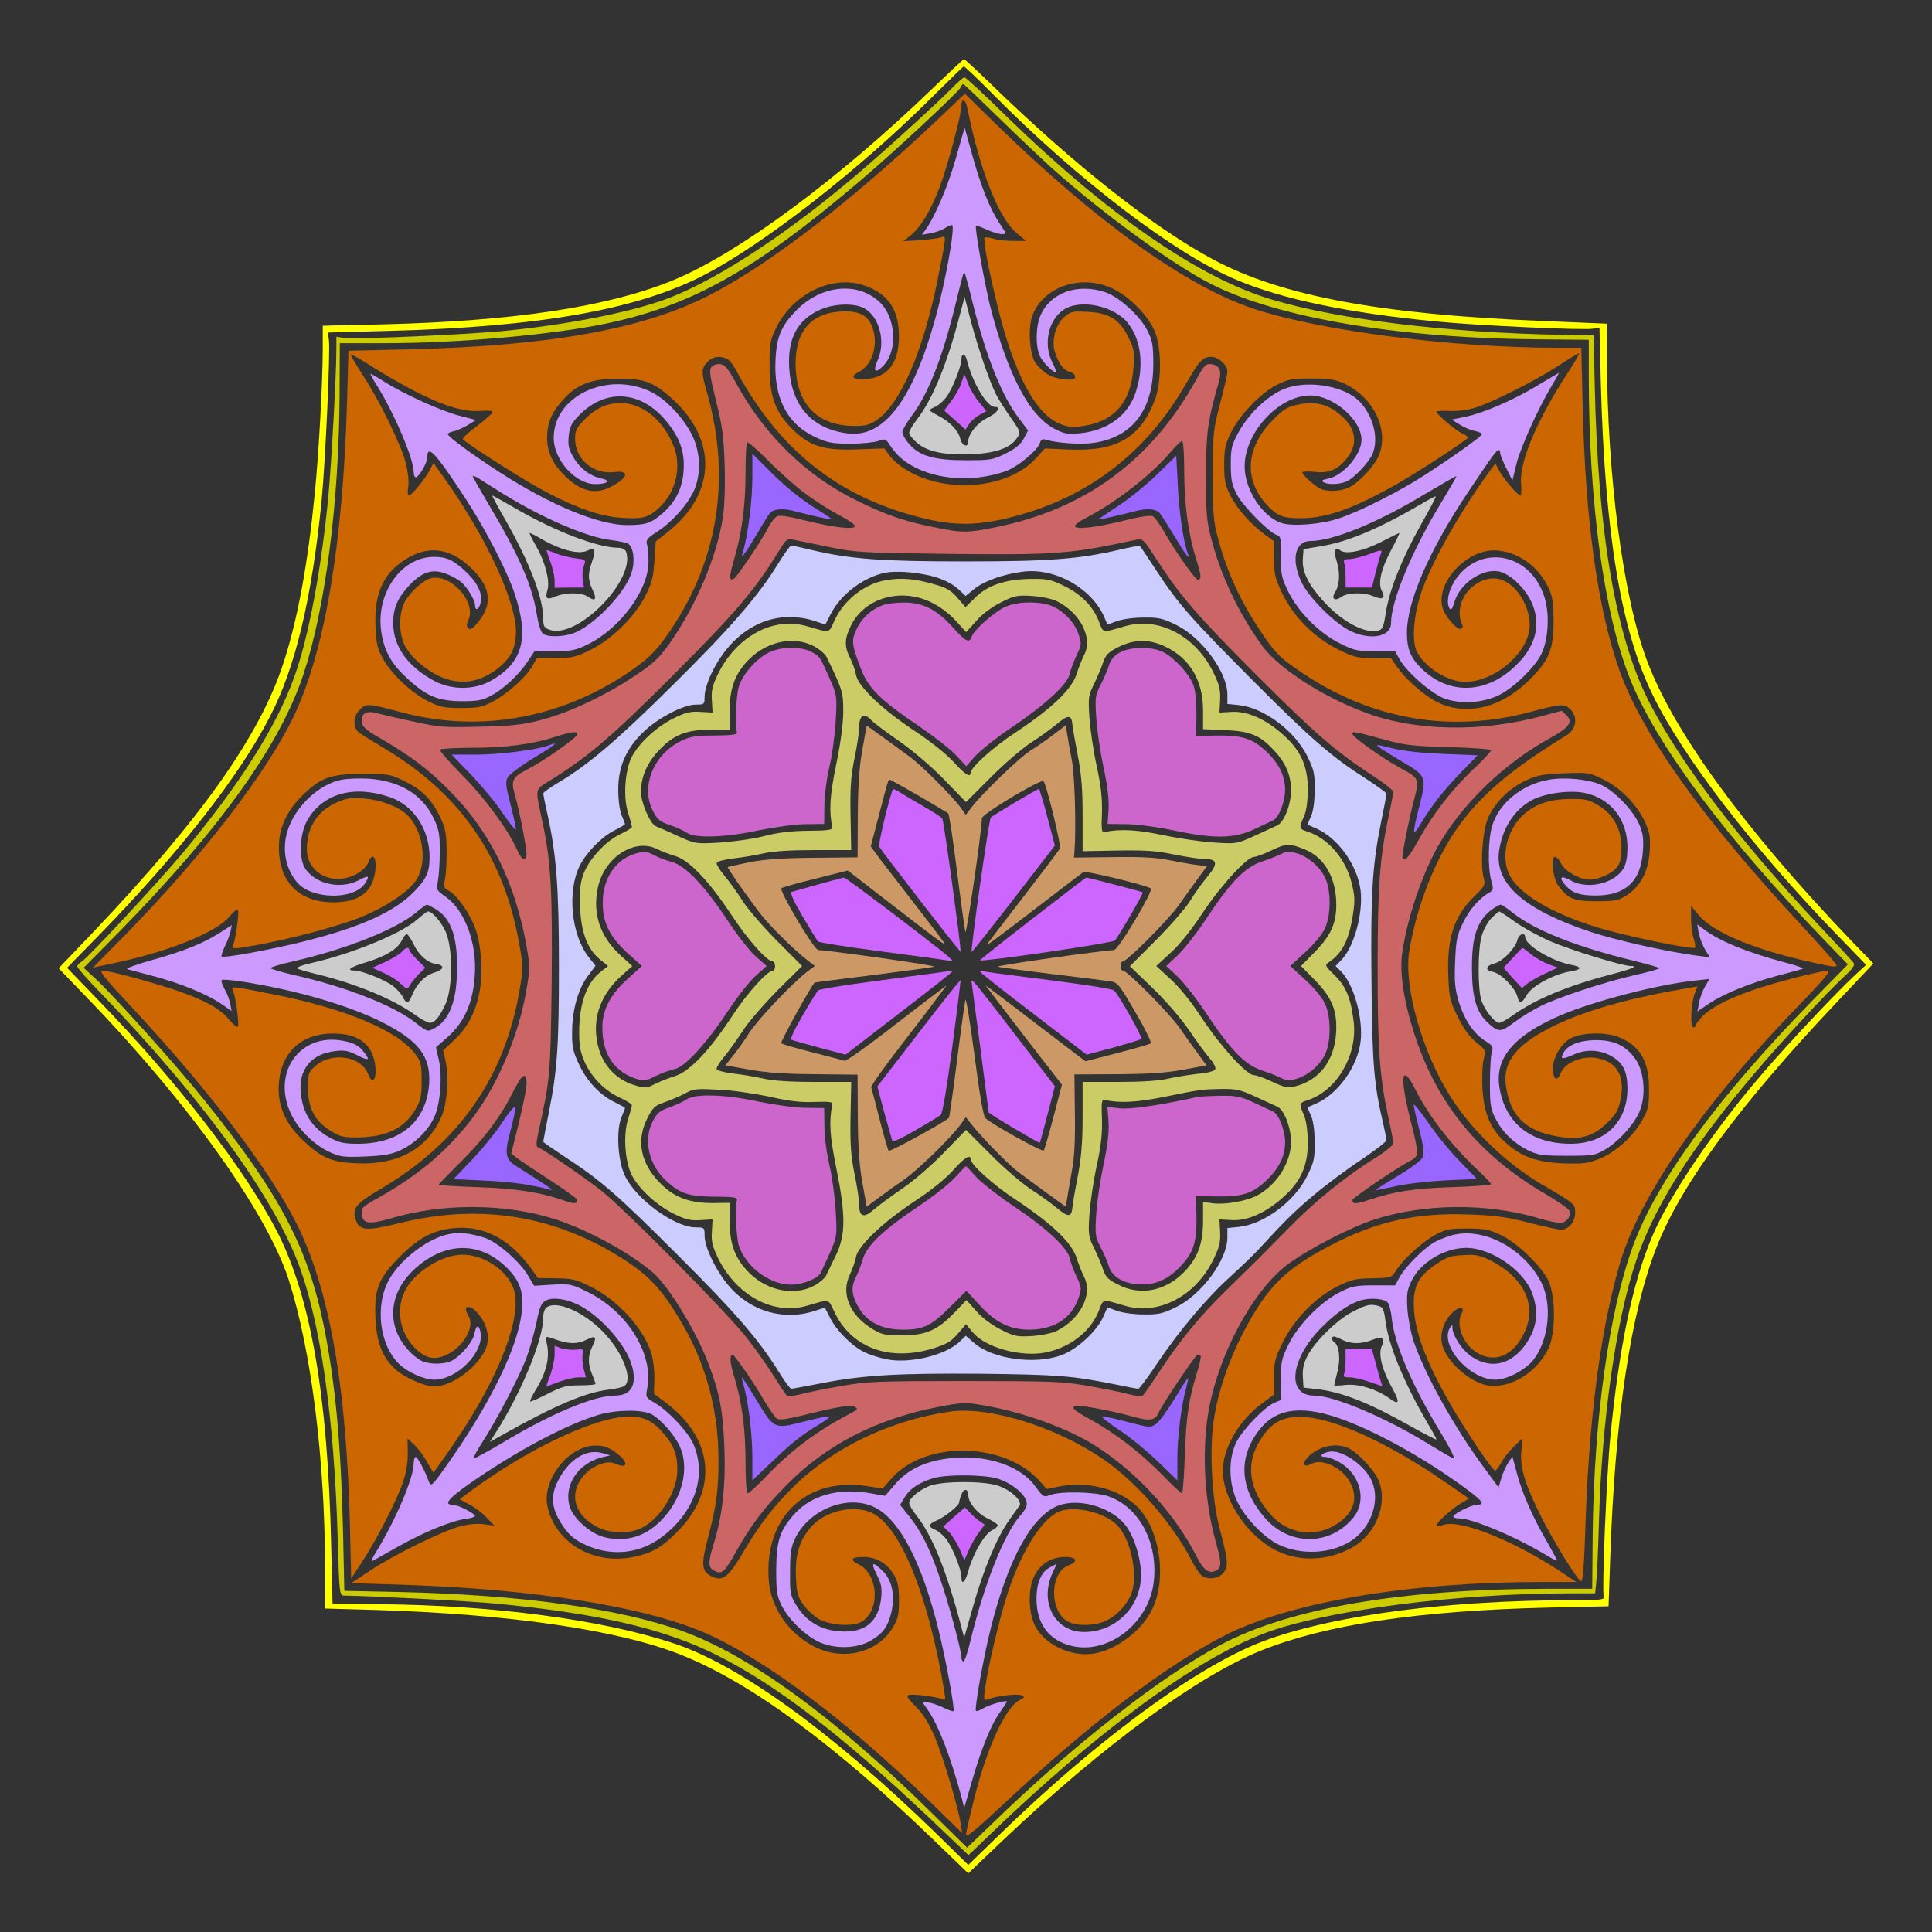 <?xml version="1.0" encoding="UTF-8" standalone="no"?>
<svg
   xmlns:dc="http://purl.org/dc/elements/1.1/"
   xmlns:cc="http://creativecommons.org/ns#"
   xmlns:rdf="http://www.w3.org/1999/02/22-rdf-syntax-ns#"
   xmlns:svg="http://www.w3.org/2000/svg"
   xmlns="http://www.w3.org/2000/svg"
   xmlns:sodipodi="http://sodipodi.sourceforge.net/DTD/sodipodi-0.dtd"
   xmlns:inkscape="http://www.inkscape.org/namespaces/inkscape"
   version="1.0"
   width="850pt"
   height="850pt"
   viewBox="0 0 850 850"
   preserveAspectRatio="xMidYMid meet"
   id="svg2"
   inkscape:version="0.91 r13725"
   sodipodi:docname="Mandala518_061.svg">
  <rect x="0" y="0" width="850" height="850" fill="#333333" stroke="none"/>
  <defs
     id="defs122" />
  <sodipodi:namedview
     pagecolor="#ffffff"
     bordercolor="#666666"
     borderopacity="1"
     objecttolerance="10"
     gridtolerance="10"
     guidetolerance="10"
     inkscape:pageopacity="0"
     inkscape:pageshadow="2"
     inkscape:window-width="1920"
     inkscape:window-height="981"
     id="namedview120"
     showgrid="false"
     inkscape:zoom="0.88847059"
     inkscape:cx="593.80306"
     inkscape:cy="569.10428"
     inkscape:window-x="0"
     inkscape:window-y="1"
     inkscape:window-maximized="1"
     inkscape:current-layer="svg2" />
  <g
     transform="translate(0,850) scale(0.1,-0.1)"
     fill="#000000"
     stroke="none"
     id="g6">
    <path
       d="M0 4250 l0 -4250 4250 0 4250 0 0 4250 0 4250 -4250 0 -4250 0 0 -4250z m4260 4021 c13 -26 327 -322 470 -445 319 -273 614 -462 842 -540 287 -98 817 -167 1309 -170 l216 -1 6 -290 c10 -498 57 -863 147 -1157 90 -291 351 -674 778 -1141 71 -78 159 -170 195 -205 l66 -62 -51 -48 c-28 -26 -114 -114 -191 -197 -425 -455 -667 -804 -766 -1102 -93 -280 -161 -811 -164 -1279 l-2 -231 -310 -6 c-550 -11 -954 -71 -1247 -184 -98 -39 -283 -144 -420 -240 -227 -159 -600 -476 -790 -670 l-87 -89 -88 89 c-197 199 -473 440 -674 590 -315 234 -510 324 -844 392 -319 64 -662 97 -1022 99 l-233 1 0 220 c0 546 -73 1059 -189 1342 -121 292 -457 744 -851 1145 l-145 147 145 149 c462 474 762 891 859 1196 98 305 162 805 165 1273 l1 243 205 0 c203 0 540 20 695 40 454 60 672 129 945 300 260 163 615 453 875 715 72 72 133 132 137 133 4 1 12 -7 18 -17z"
       id="path8"
       style="fill:none" />
    <path
       d="M4105 8113 c-416 -402 -858 -729 -1146 -847 -284 -116 -698 -179 -1276 -193 l-263 -6 0 -101 c0 -144 -17 -455 -35 -636 -31 -314 -75 -551 -136 -741 -103 -322 -362 -688 -836 -1187 l-155 -162 132 -137 c441 -457 785 -939 880 -1233 99 -309 160 -790 160 -1271 l0 -176 219 -6 c591 -18 1072 -88 1346 -197 303 -120 676 -393 1122 -824 l143 -138 152 145 c437 415 856 723 1138 836 286 114 689 174 1251 188 l276 6 7 206 c21 625 90 1087 207 1381 110 275 363 618 782 1062 l169 179 -94 97 c-471 492 -785 922 -902 1236 -105 278 -176 822 -176 1335 l0 147 -288 12 c-711 29 -1143 110 -1442 269 -262 139 -616 419 -979 772 -63 61 -117 111 -120 111 -3 -1 -64 -58 -136 -127z m260 -24 c377 -381 806 -708 1077 -821 202 -85 491 -145 873 -182 180 -18 658 -40 695 -32 l27 5 6 -247 c18 -657 88 -1082 227 -1367 133 -274 444 -679 819 -1065 l121 -125 -54 -50 c-82 -77 -280 -287 -395 -420 -222 -257 -417 -546 -493 -727 -86 -204 -145 -489 -183 -878 -17 -173 -38 -682 -29 -705 5 -13 -14 -15 -137 -15 -543 -1 -1027 -63 -1335 -171 -295 -103 -746 -431 -1191 -865 l-133 -129 -147 144 c-460 447 -866 740 -1158 834 -313 102 -783 164 -1276 169 l-216 3 -6 260 c-15 658 -90 1087 -238 1377 -140 271 -440 661 -782 1013 l-142 147 138 141 c353 362 622 704 756 967 111 214 183 518 226 947 17 178 39 662 32 708 l-5 32 261 7 c666 17 1097 93 1391 244 264 136 687 465 1011 789 72 71 132 130 135 131 3 1 59 -52 125 -119z"
       id="path10"
       style="fill:#ffff00" />
    <path
       d="M4185 8109 c-68 -69 -308 -287 -433 -392 -318 -268 -629 -467 -844 -541 -163 -55 -414 -104 -680 -131 -167 -17 -668 -39 -716 -32 l-32 6 0 -52 c0 -114 -21 -492 -35 -647 -31 -322 -87 -625 -151 -800 -77 -216 -241 -474 -488 -770 -109 -131 -422 -467 -447 -481 -11 -5 -19 -15 -19 -21 0 -6 48 -61 108 -122 426 -442 735 -862 857 -1166 102 -255 166 -689 181 -1237 7 -238 8 -243 28 -243 129 -2 536 -23 665 -35 452 -43 741 -110 973 -226 266 -133 558 -358 946 -726 l163 -155 97 93 c465 449 902 769 1207 884 267 100 841 175 1345 175 l108 0 6 63 c3 34 8 151 11 260 12 434 75 878 162 1136 80 242 244 501 520 826 121 143 315 353 396 428 38 35 49 51 42 61 -6 8 -77 85 -159 172 -339 362 -590 690 -732 959 -154 291 -234 750 -248 1415 l-5 215 -143 2 c-501 9 -978 67 -1272 155 -321 95 -723 373 -1170 808 -95 94 -178 170 -183 170 -5 0 -31 -23 -58 -51z m209 -127 c83 -81 192 -184 242 -229 228 -202 528 -420 697 -505 295 -148 827 -237 1441 -241 l216 -2 0 -160 c0 -557 66 -1042 182 -1333 115 -288 421 -699 862 -1156 l96 -99 -163 -166 c-409 -419 -674 -782 -780 -1066 -108 -292 -175 -771 -180 -1285 l-2 -230 -200 0 c-638 -1 -1130 -85 -1434 -246 -263 -139 -653 -444 -1012 -793 l-104 -100 -165 162 c-418 412 -794 685 -1088 791 -279 100 -711 160 -1252 172 l-235 5 -6 272 c-10 390 -34 645 -85 897 -71 346 -195 579 -525 990 -122 152 -402 464 -483 538 l-48 44 154 156 c447 456 709 822 813 1135 96 290 156 751 159 1224 l1 233 190 0 c332 0 736 36 980 86 378 79 658 236 1120 629 151 128 435 393 442 411 3 8 8 14 11 14 3 0 73 -67 156 -148z"
       id="path12"
       style="fill:#cccc00" />
    <path
       d="M4140 7988 c-388 -368 -753 -651 -1018 -786 -290 -150 -704 -224 -1323 -239 l-266 -6 -6 -221 c-18 -630 -98 -1101 -235 -1388 -120 -250 -401 -614 -739 -959 l-144 -146 113 24 c233 51 432 133 488 201 16 20 33 33 36 29 8 -7 -9 -129 -21 -158 -6 -15 3 -15 99 2 155 28 361 83 459 122 118 48 221 117 252 171 47 80 24 218 -46 283 -39 36 -115 64 -188 70 -59 5 -76 2 -123 -19 -83 -38 -128 -110 -128 -203 0 -112 123 -169 228 -105 18 11 37 31 42 45 20 53 41 19 29 -49 -15 -85 -75 -126 -184 -126 -149 1 -237 89 -238 240 -1 85 34 162 102 229 83 81 125 96 266 96 116 0 123 -1 187 -33 76 -37 120 -83 157 -162 21 -46 25 -70 26 -145 0 -49 -3 -106 -8 -126 -6 -32 -5 -37 19 -49 36 -20 92 -100 116 -167 26 -75 34 -195 18 -275 -17 -90 -53 -159 -110 -212 l-50 -47 11 -51 c14 -65 6 -181 -16 -234 -61 -147 -193 -221 -379 -212 -108 5 -152 24 -233 101 -71 67 -106 140 -107 221 -1 155 90 249 240 249 106 0 168 -43 183 -129 12 -67 -9 -103 -29 -50 -30 80 -161 100 -233 36 -30 -27 -32 -32 -32 -97 0 -89 30 -145 99 -188 45 -27 57 -30 125 -29 124 3 200 40 248 122 24 41 28 58 28 128 0 73 -3 84 -29 118 -77 102 -303 197 -616 260 -198 39 -193 39 -185 18 12 -30 29 -152 21 -159 -3 -4 -20 10 -37 30 -40 48 -97 81 -216 124 -105 37 -311 93 -344 93 -15 0 16 -39 118 -148 377 -402 669 -794 771 -1037 123 -288 186 -682 201 -1240 l6 -250 49 75 c64 97 157 279 181 355 12 36 20 85 19 123 l-1 63 30 -28 c16 -15 41 -49 56 -75 l28 -48 55 78 c207 290 325 565 304 706 -14 91 -125 176 -231 176 -93 0 -218 -80 -256 -165 -37 -79 -19 -178 43 -242 47 -49 87 -59 140 -35 77 34 129 126 99 173 -29 47 5 54 43 9 37 -45 51 -99 37 -143 -28 -84 -149 -177 -231 -177 -43 0 -135 42 -173 78 -55 51 -80 117 -85 219 -6 131 12 177 104 271 89 90 158 125 259 130 121 6 231 -54 320 -177 l32 -44 80 -1 c70 -1 88 -5 154 -38 118 -59 232 -184 265 -294 8 -27 14 -78 13 -113 l-2 -63 44 -33 c219 -160 243 -387 59 -574 -68 -69 -111 -94 -194 -111 -174 -36 -341 61 -377 220 -27 118 92 270 211 270 36 0 57 -7 88 -30 59 -42 57 -76 -2 -49 -39 18 -110 -13 -147 -64 -57 -79 -28 -167 74 -218 47 -24 129 -27 179 -6 87 36 168 162 168 259 0 73 -17 114 -70 172 -50 55 -98 71 -179 61 -150 -18 -421 -150 -648 -316 l-61 -45 43 -23 c23 -12 58 -38 76 -58 l34 -35 -45 6 c-28 4 -67 1 -105 -9 -76 -19 -295 -127 -400 -197 l-80 -53 220 -7 c594 -19 1082 -98 1348 -217 262 -118 623 -390 981 -740 l139 -136 -6 40 c-12 76 -76 290 -113 380 -28 65 -51 103 -85 137 -37 37 -43 47 -30 51 20 5 117 -7 144 -18 17 -7 18 -4 12 31 -70 425 -193 728 -319 788 -78 37 -201 10 -263 -57 -55 -59 -76 -127 -71 -227 3 -68 7 -84 33 -121 17 -23 48 -51 69 -63 53 -27 143 -33 183 -13 87 46 80 211 -10 255 -41 20 -32 32 22 32 57 0 105 -28 135 -80 16 -27 21 -52 21 -111 0 -67 -4 -82 -30 -124 -66 -106 -214 -142 -335 -83 -119 58 -199 173 -208 298 -20 278 169 455 437 411 l64 -10 39 44 c148 169 499 162 653 -12 l30 -34 60 12 c119 22 246 -9 328 -80 111 -98 146 -332 71 -471 -49 -91 -156 -169 -251 -185 -95 -15 -205 33 -253 111 -36 57 -40 173 -8 233 27 53 75 81 135 81 51 0 58 -20 14 -37 -84 -31 -85 -205 -1 -248 39 -20 116 -19 165 4 49 22 99 77 115 127 27 80 -6 231 -63 292 -54 58 -189 90 -257 62 -75 -31 -164 -170 -224 -351 -36 -107 -90 -333 -102 -428 -7 -51 -6 -54 12 -47 36 14 125 25 145 18 19 -8 19 -9 -6 -22 -62 -33 -143 -208 -200 -437 -19 -76 -35 -146 -35 -156 0 -13 48 26 148 120 392 368 736 630 997 761 290 145 808 232 1387 232 l153 0 -45 30 c-217 147 -464 248 -540 221 -17 -5 -30 -7 -30 -2 0 12 65 72 106 96 l37 22 -107 74 c-218 151 -442 259 -578 280 -123 19 -187 -11 -243 -113 -55 -100 -36 -207 55 -311 82 -93 210 -105 307 -31 64 49 78 109 41 176 -35 62 -122 103 -168 78 -33 -18 -44 -1 -18 27 49 52 129 69 186 39 41 -22 109 -96 127 -138 43 -104 -12 -241 -121 -299 -102 -55 -222 -61 -322 -14 -129 60 -242 225 -242 355 0 99 72 222 172 295 l54 40 0 76 c-1 68 3 83 38 154 51 103 145 198 241 246 61 30 80 34 153 35 82 2 84 3 102 31 30 49 113 126 171 158 49 27 63 30 144 30 79 0 97 -4 149 -29 74 -36 179 -138 209 -202 31 -69 32 -227 0 -295 -53 -116 -190 -191 -289 -159 -82 27 -170 115 -181 184 -7 45 11 96 46 130 32 31 58 28 41 -4 -26 -49 7 -134 66 -170 78 -49 159 -17 208 82 62 123 3 248 -151 325 -45 21 -63 25 -118 21 -55 -3 -72 -9 -121 -43 -72 -50 -94 -91 -94 -170 0 -113 49 -248 161 -443 67 -116 185 -292 197 -292 4 0 16 15 26 34 10 19 35 51 56 71 l38 37 -5 -58 c-6 -72 16 -144 88 -288 57 -113 159 -278 175 -283 7 -3 13 62 18 209 15 494 65 884 151 1183 88 304 367 707 797 1150 105 108 135 145 120 145 -12 0 -81 -15 -154 -34 -209 -54 -339 -109 -397 -166 -17 -17 -31 -36 -31 -41 0 -5 -4 -9 -10 -9 -14 0 -11 98 4 143 l14 37 -37 -6 c-260 -44 -447 -97 -586 -163 -170 -82 -234 -159 -220 -265 18 -135 86 -202 228 -226 97 -17 156 -1 217 59 40 39 50 55 60 104 21 106 -18 170 -111 183 -63 9 -136 -23 -152 -66 -15 -38 -31 -33 -35 11 -4 51 35 119 81 142 50 26 156 27 212 3 92 -39 130 -105 130 -226 0 -76 -3 -91 -30 -138 -40 -73 -121 -145 -193 -172 -48 -19 -72 -21 -157 -18 -116 5 -184 30 -253 93 -65 58 -95 131 -100 240 -2 50 0 107 6 127 10 36 9 38 -34 73 -29 24 -55 60 -80 111 -34 68 -38 84 -42 177 -7 167 24 265 113 352 49 48 51 52 42 85 -15 59 -4 209 20 262 31 69 94 131 166 164 53 24 78 29 170 32 104 4 110 3 171 -27 76 -37 148 -111 183 -187 22 -49 25 -66 21 -129 -6 -89 -39 -152 -100 -193 -38 -24 -50 -27 -134 -27 -100 0 -124 10 -167 67 -25 33 -36 128 -16 128 8 0 20 -13 27 -29 15 -33 82 -71 125 -71 42 0 104 29 124 58 12 18 17 45 17 84 -1 80 -35 144 -99 183 -42 26 -58 30 -119 30 -95 0 -157 -20 -210 -66 -74 -65 -104 -181 -68 -262 38 -86 180 -172 389 -237 129 -39 427 -101 431 -89 2 5 -1 24 -7 41 -6 17 -11 56 -11 86 l0 56 36 -43 c60 -70 228 -142 449 -194 134 -31 154 -34 155 -24 1 5 -68 84 -153 175 -437 471 -700 839 -801 1120 -96 269 -151 660 -163 1165 l-6 257 -111 0 c-465 1 -1038 75 -1331 172 -295 98 -691 381 -1130 809 l-140 137 -105 -100z m115 40 c56 -277 137 -484 216 -552 l43 -36 -55 0 c-30 0 -70 4 -88 10 -19 5 -37 8 -39 5 -8 -8 16 -136 55 -295 73 -303 169 -484 279 -526 40 -15 55 -16 112 -6 128 22 198 106 209 255 5 69 3 81 -22 132 -38 79 -85 109 -180 113 -65 4 -74 2 -102 -22 -39 -33 -59 -107 -41 -158 17 -50 38 -78 64 -84 13 -3 24 -13 24 -21 0 -13 -10 -15 -51 -11 -53 5 -89 26 -123 71 -25 34 -34 147 -16 202 41 124 197 187 335 134 84 -31 184 -131 210 -209 26 -77 24 -216 -4 -289 -63 -166 -168 -227 -374 -219 l-110 5 -40 -44 c-127 -138 -411 -158 -584 -41 -23 15 -51 41 -62 57 l-20 28 -118 -4 c-150 -6 -210 13 -289 91 -74 75 -98 141 -98 276 -1 94 2 111 26 162 72 153 246 240 387 193 107 -35 156 -106 156 -225 -1 -117 -47 -178 -143 -188 -57 -5 -76 10 -36 30 60 29 89 117 64 192 -18 55 -52 76 -122 76 -141 0 -217 -79 -218 -227 0 -176 92 -276 256 -277 49 -1 68 4 100 25 104 69 205 301 268 613 42 209 41 200 14 191 -13 -4 -54 -9 -93 -12 l-70 -4 31 25 c45 37 88 107 128 212 36 96 96 320 96 360 0 35 17 29 25 -8z m-2455 -1236 c141 -75 236 -105 310 -100 40 3 59 1 57 -6 -2 -6 -33 -33 -69 -61 -37 -27 -64 -53 -62 -57 10 -15 232 -158 338 -217 147 -81 261 -122 358 -129 95 -6 118 0 163 40 81 70 108 192 64 287 -82 183 -259 234 -381 111 -42 -41 -48 -52 -48 -90 0 -90 79 -158 172 -147 72 9 62 -26 -19 -67 -68 -34 -134 -16 -206 59 -48 49 -70 99 -70 160 0 64 21 113 72 168 62 68 125 91 241 91 115 1 158 -16 240 -91 199 -183 189 -417 -24 -585 l-51 -40 -6 -87 c-5 -74 -11 -96 -43 -159 -49 -91 -147 -187 -242 -233 -61 -30 -78 -34 -150 -34 l-82 0 -18 -32 c-25 -48 -112 -126 -175 -159 -47 -25 -65 -29 -139 -29 -73 0 -93 4 -143 28 -75 37 -165 121 -202 189 -25 45 -30 67 -33 144 -7 145 37 238 142 299 93 55 184 43 270 -36 96 -87 107 -166 37 -249 -21 -26 -32 -32 -41 -24 -8 8 -8 18 1 37 36 79 -79 205 -166 183 -35 -9 -93 -63 -116 -107 -24 -49 -25 -131 0 -185 10 -22 38 -57 62 -78 127 -110 254 -113 368 -11 42 39 61 82 61 146 0 135 -133 420 -317 678 l-46 64 -15 -29 c-20 -39 -81 -114 -93 -114 -5 0 -7 17 -3 38 4 23 -1 65 -10 103 -20 79 -116 276 -186 383 -29 44 -54 86 -57 94 -3 7 32 -11 78 -41 46 -30 127 -77 179 -105z m5097 67 c-135 -207 -213 -392 -205 -486 3 -29 1 -53 -3 -53 -11 0 -76 76 -94 110 l-16 31 -31 -42 c-122 -168 -241 -378 -290 -511 -38 -105 -49 -228 -24 -276 36 -69 136 -132 212 -132 132 0 284 133 284 249 0 87 -58 179 -126 201 -75 25 -170 -42 -181 -128 -3 -22 0 -48 6 -60 8 -16 8 -23 -1 -28 -16 -10 -75 59 -83 98 -25 114 118 258 243 246 97 -9 182 -72 226 -167 17 -37 21 -65 21 -146 0 -122 -20 -170 -104 -254 -118 -118 -258 -158 -383 -111 -62 23 -150 96 -200 164 l-28 40 -78 0 c-69 1 -87 5 -155 39 -103 51 -193 140 -244 243 -33 69 -37 85 -38 155 l0 78 -40 29 c-64 47 -121 113 -152 172 -23 47 -27 67 -27 135 0 67 4 89 28 138 38 80 134 179 204 214 50 25 68 28 152 28 75 0 105 -5 141 -21 132 -61 202 -205 155 -319 -19 -45 -88 -119 -130 -139 -40 -19 -98 -21 -129 -5 -27 14 -77 60 -77 71 0 4 24 5 53 2 62 -7 100 8 140 56 54 64 45 135 -25 194 -55 48 -114 62 -186 46 -49 -10 -65 -20 -113 -69 -122 -124 -128 -268 -18 -380 43 -43 66 -51 143 -51 113 0 236 44 426 153 99 56 310 195 310 203 0 2 -14 11 -31 19 -32 17 -109 83 -109 94 0 3 24 4 54 3 32 -2 79 3 112 13 75 22 266 118 374 188 46 31 86 54 88 53 2 -2 -21 -41 -51 -87z m-3696 61 c10 -6 31 -34 45 -63 15 -29 49 -85 76 -125 179 -265 411 -428 724 -508 151 -39 258 -38 416 4 330 86 585 284 758 587 57 99 72 115 109 115 31 0 71 -36 71 -64 0 -12 -14 -75 -32 -141 -30 -115 -32 -128 -32 -315 0 -179 2 -203 26 -290 36 -134 94 -260 170 -376 78 -119 95 -136 201 -207 306 -204 650 -262 997 -170 139 37 151 38 178 13 35 -33 28 -88 -16 -115 -242 -148 -379 -264 -479 -406 -100 -141 -182 -351 -213 -545 -25 -158 60 -453 188 -649 93 -144 246 -289 397 -377 144 -84 145 -85 145 -123 0 -41 -29 -75 -62 -75 -13 0 -77 14 -143 31 -97 25 -148 32 -265 36 -228 8 -401 -30 -600 -133 -210 -109 -286 -186 -394 -394 -63 -122 -109 -261 -126 -379 -20 -132 -8 -353 26 -476 37 -140 40 -166 16 -195 -21 -27 -71 -32 -97 -10 -9 8 -27 35 -40 60 -83 163 -244 349 -388 448 -210 145 -508 237 -681 211 -262 -39 -510 -158 -684 -329 -89 -88 -148 -164 -221 -287 -66 -113 -93 -133 -141 -108 -43 22 -46 51 -17 162 40 151 48 215 48 352 0 217 -56 425 -167 610 -75 127 -130 189 -224 253 -307 207 -645 267 -1008 178 -148 -37 -180 -35 -196 11 -18 52 -3 72 107 137 346 203 548 492 613 877 16 93 16 104 -1 199 -66 383 -258 663 -593 863 -48 29 -97 59 -110 68 -31 22 -30 74 3 105 28 26 35 25 182 -14 351 -94 719 -24 1026 195 59 42 94 77 136 136 229 320 291 694 181 1078 -25 88 -25 103 2 132 23 25 57 29 89 13z"
       id="path14"
       style="fill:#cc6600" />
    <path
       d="M4207 7809 c-34 -122 -94 -264 -134 -318 l-17 -24 39 7 c22 4 50 14 62 22 12 8 26 14 31 14 17 0 -28 -250 -74 -415 -100 -357 -225 -521 -383 -502 -158 19 -249 120 -259 290 -7 126 35 208 133 253 59 28 150 32 195 9 68 -35 98 -147 62 -228 -24 -53 -11 -64 27 -23 61 65 52 210 -18 276 -96 92 -255 77 -365 -33 -68 -69 -89 -117 -94 -219 -9 -169 52 -286 179 -343 53 -24 74 -27 153 -27 50 0 105 6 121 12 27 10 32 9 45 -11 36 -54 65 -80 123 -109 110 -53 259 -59 389 -14 52 17 143 92 153 125 5 16 12 19 28 14 50 -15 156 -22 212 -13 170 26 260 148 259 348 0 83 -4 102 -26 146 -34 66 -124 147 -184 168 -122 41 -240 0 -285 -99 -22 -48 -24 -133 -5 -179 12 -29 64 -81 72 -73 2 2 -5 21 -16 42 -41 80 -18 187 49 232 74 50 227 17 286 -62 58 -75 69 -193 30 -306 -34 -98 -123 -163 -242 -175 -51 -6 -69 -3 -107 16 -115 55 -212 238 -291 548 -24 99 -68 343 -61 349 1 2 23 -6 47 -17 24 -11 54 -20 66 -20 22 0 22 1 -7 44 -44 64 -86 170 -123 306 l-33 119 -37 -130z m73 -644 c60 -238 128 -409 206 -510 l37 -49 -19 -36 c-14 -25 -36 -44 -79 -65 -56 -28 -67 -30 -175 -30 -139 0 -203 18 -250 71 -16 19 -30 43 -30 52 0 10 19 42 41 72 71 93 132 248 189 475 38 156 39 159 44 154 2 -2 19 -62 36 -134z"
       id="path16"
       style="fill:#cc99ff" />
    <path
       d="M4220 7104 c-53 -204 -117 -360 -184 -447 -20 -26 -36 -53 -36 -61 0 -8 15 -28 34 -44 46 -40 124 -56 246 -50 105 5 167 28 196 73 15 23 14 26 -29 87 -24 35 -54 81 -65 103 -30 60 -80 207 -111 324 l-27 104 -24 -89z m34 -189 c25 -100 88 -205 122 -205 30 0 12 -27 -31 -48 -45 -22 -85 -71 -85 -104 0 -30 -28 -20 -35 11 -8 36 -46 76 -97 102 -21 11 -38 22 -38 24 0 3 11 10 24 15 13 5 35 24 49 42 27 36 67 137 67 168 0 29 17 25 24 -5z"
       id="path18"
       style="fill:#cccccc" />
    <path
       d="M4230 6817 c-6 -21 -26 -57 -44 -80 l-32 -43 47 -42 47 -42 16 25 c9 13 30 32 46 40 l30 16 -31 38 c-18 20 -40 57 -49 81 l-17 44 -13 -37z"
       id="path20"
       style="fill:#cc66ff" />
    <path
       d="M1630 6855 c0 -3 11 -24 25 -46 76 -119 165 -327 165 -384 0 -14 4 -25 9 -25 14 0 51 64 51 88 0 60 37 19 171 -186 86 -132 180 -314 213 -413 66 -197 36 -306 -106 -385 -72 -40 -168 -40 -243 -2 -119 62 -185 153 -185 256 0 67 18 109 70 166 56 60 103 75 162 52 24 -9 53 -25 65 -35 28 -23 63 -81 63 -103 0 -29 18 -20 25 12 9 40 -16 90 -71 140 -51 47 -80 60 -135 60 -149 0 -263 -171 -229 -345 15 -78 46 -130 114 -192 84 -77 134 -97 236 -98 70 0 93 4 128 23 57 30 124 92 162 150 l31 46 87 1 c75 0 95 4 146 29 143 70 268 238 269 363 0 32 -3 68 -7 79 -5 18 2 27 44 54 63 40 131 115 161 177 34 72 32 170 -5 246 -38 78 -115 160 -182 193 -191 93 -427 -18 -428 -201 -1 -98 96 -205 183 -205 52 0 71 15 30 24 -51 10 -97 44 -125 92 -22 37 -26 54 -22 95 4 41 12 57 44 90 119 124 279 111 391 -31 57 -72 77 -134 70 -216 -5 -73 -36 -134 -93 -183 -49 -43 -73 -51 -156 -51 -124 0 -337 88 -558 231 -118 76 -230 158 -230 169 0 4 12 10 28 13 15 4 43 16 62 28 l34 21 -73 19 c-81 21 -245 95 -334 152 -31 20 -57 34 -57 32z m581 -526 c173 -107 373 -194 477 -205 31 -4 65 -11 74 -15 24 -13 33 -72 18 -123 -23 -85 -152 -224 -245 -267 -46 -21 -124 -25 -147 -6 -9 7 -20 43 -27 87 -20 127 -79 260 -217 491 -35 59 -64 110 -64 114 0 4 12 -1 28 -11 15 -10 61 -39 103 -65z"
       id="path22"
       style="fill:#cc99ff" />
    <path
       d="M2226 6208 c105 -185 164 -340 164 -430 0 -32 4 -40 26 -48 122 -47 385 222 338 344 -4 9 -18 16 -33 16 -89 0 -273 70 -444 168 -59 34 -109 62 -111 62 -2 0 25 -51 60 -112z m247 -122 c55 -18 90 -20 117 -6 27 15 32 -2 15 -50 -19 -55 -19 -81 2 -125 20 -41 13 -53 -19 -31 -28 20 -97 21 -143 2 -40 -17 -48 -10 -36 30 11 39 -11 122 -49 189 -17 29 -30 55 -30 59 0 3 21 -7 48 -23 26 -16 69 -36 95 -45z"
       id="path24"
       style="fill:#cccccc" />
    <path
       d="M2421 6030 c10 -28 19 -65 19 -83 l0 -33 65 1 64 0 -5 35 c-3 19 -1 47 5 61 9 26 9 27 -39 33 -27 4 -65 13 -84 21 -19 8 -37 15 -40 15 -2 0 4 -23 15 -50z"
       id="path26"
       style="fill:#cc66ff" />
    <path
       d="M6766 6805 c-106 -65 -239 -122 -320 -139 l-59 -12 35 -22 c19 -12 49 -25 67 -28 17 -4 31 -10 31 -14 0 -9 -126 -99 -250 -179 -109 -71 -285 -160 -380 -192 -78 -26 -203 -36 -252 -20 -83 27 -161 146 -162 246 -2 150 149 315 289 315 101 0 225 -107 225 -195 0 -65 -81 -159 -148 -171 -24 -5 -30 -9 -20 -15 20 -13 76 -11 107 5 34 18 99 88 111 122 26 68 2 162 -57 226 -62 66 -213 96 -319 62 -74 -23 -167 -108 -215 -196 -31 -57 -34 -71 -34 -143 0 -67 5 -88 27 -131 27 -51 141 -167 176 -178 17 -6 19 -16 18 -94 -1 -80 2 -93 32 -155 45 -91 138 -184 228 -228 62 -31 77 -34 155 -34 l87 0 18 -33 c31 -58 146 -158 204 -177 73 -24 168 -17 237 18 65 33 153 119 183 177 32 62 39 178 15 253 -62 198 -289 237 -396 70 -28 -46 -37 -95 -21 -121 6 -9 13 1 21 30 24 81 122 148 195 134 47 -9 111 -68 142 -131 46 -96 24 -194 -64 -280 -129 -128 -295 -135 -416 -18 -50 48 -66 88 -66 160 0 137 100 366 269 618 110 164 125 185 135 185 3 0 6 -6 6 -13 0 -7 12 -37 27 -67 l27 -54 18 74 c18 72 95 243 158 348 17 28 30 52 28 51 -2 0 -43 -25 -92 -54z m-422 -511 c-129 -210 -224 -437 -224 -535 0 -62 -92 -78 -183 -33 -70 36 -181 148 -212 215 -46 99 -27 179 42 179 97 0 293 80 500 205 76 45 139 82 141 80 1 -1 -28 -51 -64 -111z"
       id="path28"
       style="fill:#cc99ff" />
    <path
       d="M6245 6278 c-183 -106 -316 -162 -433 -181 l-77 -13 -3 -43 c-4 -54 22 -110 88 -183 79 -89 181 -146 240 -133 23 5 27 13 37 80 16 100 70 236 153 384 39 68 69 126 67 127 -1 2 -34 -15 -72 -38z m-125 -199 c-44 -82 -58 -145 -41 -178 18 -32 5 -42 -34 -25 -45 19 -115 18 -143 -2 -31 -22 -47 -8 -27 23 19 29 22 87 5 137 -13 41 -6 63 16 45 24 -20 102 -4 183 38 42 22 77 39 78 38 1 -1 -15 -35 -37 -76z"
       id="path30"
       style="fill:#cccccc" />
    <path
       d="M6015 6059 c-27 -10 -63 -18 -79 -19 -21 0 -27 -4 -22 -16 3 -9 6 -37 6 -62 l0 -47 58 0 58 0 16 65 c9 36 19 73 23 83 8 20 5 20 -60 -4z"
       id="path32"
       style="fill:#cc66ff" />
    <path
       d="M3130 6885 c-11 -13 -7 -37 20 -148 28 -111 34 -156 38 -279 3 -86 0 -181 -7 -230 -25 -172 -118 -393 -236 -560 -46 -64 -70 -87 -153 -142 -129 -86 -287 -161 -409 -193 -81 -21 -127 -27 -268 -30 -155 -4 -181 -3 -290 21 -66 14 -139 31 -162 37 -50 15 -76 1 -71 -39 2 -20 21 -36 91 -76 126 -74 201 -130 293 -223 179 -179 291 -405 341 -689 15 -83 15 -98 -1 -189 -35 -207 -133 -435 -252 -583 -108 -135 -227 -234 -393 -328 -78 -44 -82 -47 -79 -77 4 -41 32 -45 125 -18 231 69 510 67 728 -4 144 -47 332 -150 430 -236 69 -61 189 -258 242 -399 50 -131 64 -208 70 -371 6 -168 -9 -300 -48 -424 -25 -81 -24 -103 6 -117 33 -15 43 -5 99 95 62 110 120 186 218 285 173 176 398 291 671 343 106 20 112 20 206 4 172 -31 363 -101 482 -177 184 -118 347 -297 443 -485 30 -60 56 -79 86 -63 25 13 25 32 0 123 -50 176 -63 392 -35 566 41 253 195 542 350 658 87 65 275 163 380 197 222 72 496 74 726 6 36 -11 78 -20 92 -20 29 0 51 29 41 54 -3 8 -52 42 -108 75 -287 167 -472 393 -571 695 -50 152 -69 281 -55 369 23 153 85 335 155 461 102 183 290 366 490 476 89 49 107 73 77 103 l-21 20 -82 -22 c-271 -74 -563 -69 -785 15 -185 69 -377 193 -448 289 -105 143 -186 313 -229 483 -19 75 -22 113 -21 272 0 187 7 238 56 408 15 51 4 75 -34 80 -23 3 -31 -6 -66 -70 -195 -352 -487 -568 -879 -647 -125 -26 -151 -26 -271 -1 -135 27 -210 53 -337 115 -226 109 -410 288 -537 520 -35 64 -49 81 -69 83 -14 2 -31 -4 -39 -13z m407 -552 c39 -30 106 -73 149 -96 44 -23 77 -46 76 -52 -5 -16 -94 -6 -214 24 -77 19 -119 26 -130 19 -10 -5 -28 -28 -39 -51 -27 -53 -135 -213 -149 -222 -22 -14 -23 6 -2 77 36 123 52 244 52 383 0 72 3 135 7 139 4 3 45 -33 92 -80 47 -48 118 -111 158 -141z m1673 95 c0 -148 18 -280 54 -392 22 -71 23 -86 5 -86 -11 0 -102 130 -146 208 -19 34 -42 66 -51 71 -11 5 -57 -2 -130 -20 -119 -30 -210 -40 -213 -24 -1 6 22 23 52 38 130 68 281 186 363 281 26 31 52 56 57 56 5 0 9 -58 9 -132z m-1560 -335 c118 -24 146 -25 530 -30 469 -5 529 0 822 63 24 6 31 -1 83 -82 108 -167 180 -250 444 -515 264 -263 346 -334 514 -444 48 -31 87 -62 87 -69 0 -6 -9 -52 -19 -101 -41 -188 -50 -314 -50 -675 0 -361 9 -479 48 -660 12 -52 21 -101 21 -110 0 -8 -33 -35 -72 -60 -135 -83 -273 -194 -395 -320 -145 -147 -120 -122 -263 -262 -123 -120 -210 -226 -306 -373 -32 -49 -63 -93 -68 -96 -4 -4 -31 0 -60 7 -28 8 -107 24 -176 36 -115 20 -157 22 -545 22 -388 0 -430 -2 -545 -22 -69 -12 -148 -28 -176 -36 -29 -7 -56 -11 -61 -7 -5 3 -30 41 -56 83 -27 43 -80 119 -120 170 -80 105 -535 565 -642 650 -68 54 -258 184 -279 191 -8 3 -7 21 2 63 52 233 54 254 59 654 4 405 -3 535 -38 702 -36 171 -40 149 37 198 167 105 265 189 535 459 272 272 360 375 462 541 37 60 40 62 70 55 18 -3 88 -18 157 -32z m-1110 -823 c0 -15 -144 -116 -227 -159 -58 -29 -66 -48 -48 -107 23 -80 56 -256 51 -270 -9 -24 -22 -15 -42 29 -40 89 -140 225 -240 326 -57 58 -101 108 -98 113 3 4 67 8 143 8 145 0 265 16 366 49 69 22 95 25 95 11z m3555 -25 c86 -24 125 -28 283 -32 100 -3 182 -9 182 -14 0 -5 -36 -44 -81 -86 -94 -90 -176 -196 -239 -311 -25 -45 -51 -82 -57 -82 -7 0 -13 3 -13 8 0 23 32 184 51 252 25 94 24 95 -60 141 -76 41 -211 137 -211 150 0 13 5 12 145 -26z m-3780 -1533 c-4 -26 -20 -101 -36 -167 l-30 -120 23 -18 c13 -10 78 -54 146 -98 67 -44 122 -83 122 -88 0 -17 -14 -19 -53 -5 -105 38 -214 55 -384 61 -95 3 -173 8 -173 11 0 2 40 43 88 91 102 100 177 197 228 296 20 39 41 76 47 82 18 23 28 2 22 -45z m3912 -5 c60 -120 162 -250 281 -361 28 -27 52 -52 52 -56 0 -4 -78 -10 -172 -13 -172 -6 -254 -19 -365 -56 -56 -19 -73 -19 -73 -1 0 10 209 151 252 171 15 7 30 20 33 29 3 9 -6 59 -19 111 -60 226 -55 305 11 176z m-2955 -1229 c25 -35 64 -95 87 -135 24 -40 49 -77 57 -83 10 -9 37 -6 116 13 160 40 220 49 232 36 8 -8 8 -13 0 -15 -5 -3 -46 -25 -89 -49 -109 -63 -209 -141 -299 -235 -42 -44 -81 -80 -86 -80 -6 0 -10 54 -10 139 0 146 -16 262 -50 375 -19 59 -21 96 -6 96 2 0 24 -28 48 -62z m2010 57 c3 -3 -3 -34 -14 -68 -38 -123 -49 -195 -55 -364 -3 -95 -9 -173 -13 -173 -4 0 -43 36 -86 81 -93 95 -207 183 -310 240 -77 42 -91 54 -75 63 11 7 151 -18 249 -45 83 -23 104 -20 121 19 19 40 161 252 170 252 4 0 10 -2 13 -5z"
       id="path34"
       style="fill:#cc6666" />
    <path
       d="M3310 6399 c0 -99 -18 -242 -39 -319 -10 -33 -9 -34 5 -15 9 11 34 52 57 90 22 39 47 78 55 88 17 19 59 22 112 7 62 -17 160 -38 160 -35 0 2 -24 18 -52 36 -80 48 -156 109 -230 185 l-68 68 0 -105z"
       id="path36"
       style="fill:#9966ff" />
    <path
       d="M5095 6417 c-43 -43 -120 -106 -170 -139 -49 -33 -92 -62 -94 -63 -3 -4 103 20 159 35 53 15 95 12 112 -7 8 -10 38 -57 67 -105 49 -82 72 -111 56 -70 -18 46 -38 180 -43 297 l-7 130 -80 -78z"
       id="path38"
       style="fill:#9966ff" />
    <path
       d="M3422 6018 c-85 -139 -209 -282 -464 -534 -242 -240 -370 -349 -500 -426 -37 -22 -68 -44 -68 -49 0 -5 9 -49 20 -98 38 -173 49 -319 49 -661 0 -352 -7 -460 -45 -647 -13 -67 -24 -124 -24 -126 0 -3 44 -33 97 -68 157 -102 234 -170 498 -434 249 -248 351 -366 441 -510 25 -41 50 -75 55 -75 5 0 64 11 132 24 183 36 337 45 707 42 333 -4 397 -9 582 -46 53 -11 100 -20 106 -20 5 0 43 51 84 113 98 145 217 287 325 384 47 43 102 96 122 118 114 124 155 165 241 237 52 44 146 114 208 155 61 41 112 80 112 87 0 6 -7 40 -15 75 -40 169 -48 262 -51 621 -4 384 3 506 41 697 14 67 25 126 25 131 0 4 -42 35 -92 67 -150 96 -239 173 -494 429 -273 274 -328 336 -426 485 -38 58 -71 108 -73 109 -2 2 -43 -5 -92 -17 -177 -41 -308 -51 -678 -51 -368 0 -503 10 -673 50 -46 11 -87 20 -91 20 -5 0 -31 -37 -59 -82z m668 -50 c58 -14 98 -34 132 -65 l26 -25 40 32 c44 35 127 64 213 75 143 18 305 -75 359 -204 l12 -29 41 15 c25 9 74 16 119 16 66 1 85 -4 142 -32 113 -55 226 -209 226 -306 l0 -42 49 -5 c110 -11 248 -113 303 -226 29 -59 33 -76 32 -147 0 -50 -6 -94 -16 -116 l-16 -37 41 -18 c95 -43 179 -161 193 -271 12 -100 -28 -247 -83 -305 l-27 -28 27 -27 c55 -59 95 -206 83 -306 -14 -110 -98 -228 -193 -271 l-41 -18 16 -37 c10 -22 16 -66 16 -116 1 -71 -3 -88 -32 -147 -56 -114 -192 -215 -303 -226 l-49 -5 0 -42 c0 -97 -113 -251 -226 -306 -57 -28 -76 -33 -142 -32 -45 0 -94 7 -118 16 l-42 15 -18 -41 c-28 -63 -112 -141 -181 -168 -116 -45 -307 -19 -388 53 l-36 31 -27 -26 c-62 -59 -215 -97 -318 -78 -32 6 -77 20 -101 32 -56 27 -125 97 -152 153 l-22 43 -37 -12 c-144 -50 -297 -4 -395 119 -53 67 -97 162 -97 209 0 36 -1 37 -39 37 -92 0 -261 122 -311 226 -32 64 -40 201 -16 258 9 21 16 40 16 41 0 2 -20 13 -44 25 -66 31 -124 93 -159 168 -26 56 -31 77 -30 141 0 97 27 192 70 248 l33 44 -29 37 c-78 97 -97 291 -40 404 30 59 96 126 151 154 26 13 48 26 48 28 0 2 -7 20 -15 39 -9 22 -15 68 -15 114 0 100 35 180 111 253 64 62 177 120 230 120 38 0 39 1 39 38 0 20 13 64 29 97 97 204 278 294 464 230 l38 -13 24 47 c44 86 143 161 238 181 46 9 127 4 197 -12z"
       id="path40"
       style="fill:#ccccff" />
    <path
       d="M3901 5948 c-97 -15 -190 -89 -231 -181 -24 -54 -16 -52 -120 -22 -148 43 -309 -44 -391 -210 -25 -52 -30 -73 -27 -117 l3 -53 -53 3 c-44 3 -65 -2 -118 -28 -75 -37 -153 -109 -185 -171 -30 -60 -38 -179 -15 -248 9 -27 16 -54 16 -59 0 -5 -23 -19 -51 -32 -67 -32 -142 -115 -164 -181 -13 -38 -16 -74 -13 -143 5 -110 33 -182 87 -227 l36 -29 -33 -26 c-61 -48 -94 -141 -94 -265 0 -63 6 -90 25 -133 31 -68 89 -126 156 -156 28 -13 51 -28 51 -32 0 -5 -7 -32 -16 -59 -23 -69 -15 -188 15 -248 32 -62 110 -134 185 -171 53 -26 74 -31 118 -28 l53 3 -3 -53 c-3 -44 2 -65 27 -117 82 -166 243 -252 391 -210 102 30 93 32 120 -25 75 -160 243 -222 437 -162 58 18 78 30 107 64 l36 42 30 -36 c54 -66 208 -109 317 -89 110 21 204 94 239 188 19 49 11 48 114 18 148 -43 312 43 390 207 25 51 30 74 28 118 l-3 55 55 -3 c69 -4 151 33 227 102 77 69 107 138 107 240 -1 53 -7 95 -17 120 -23 51 -22 53 17 66 127 42 218 196 202 342 -12 105 -34 159 -84 207 -43 42 -44 45 -26 57 60 41 88 96 106 207 10 64 9 85 -5 141 -26 107 -103 197 -194 227 -38 12 -39 16 -16 67 11 24 16 65 17 118 0 102 -30 171 -107 240 -76 69 -158 106 -227 102 l-55 -3 3 55 c2 44 -3 67 -28 118 -78 164 -242 250 -390 207 -103 -30 -95 -31 -114 18 -25 67 -78 122 -152 158 -57 28 -76 33 -142 32 -114 0 -196 -27 -250 -81 l-44 -43 -35 40 c-28 33 -47 45 -101 60 -86 25 -144 30 -211 19z m194 -97 c36 -17 79 -48 108 -80 l48 -52 45 50 c28 32 70 62 110 82 58 29 70 31 136 27 41 -3 88 -13 108 -23 102 -51 158 -160 121 -234 -10 -20 -26 -59 -35 -88 -22 -67 -109 -150 -266 -254 -102 -67 -200 -156 -200 -180 0 -22 -27 -4 -76 50 -32 35 -101 90 -171 136 -143 95 -247 194 -257 246 -3 19 -15 53 -26 74 -26 52 -25 85 5 145 60 119 217 165 350 101z m-514 -194 c24 -13 49 -34 56 -48 70 -144 73 -155 73 -238 0 -52 -11 -138 -31 -234 -29 -141 -32 -205 -17 -278 2 -10 -23 -14 -107 -14 -78 -1 -134 -8 -195 -24 -47 -12 -133 -24 -193 -28 -107 -6 -107 -6 -185 29 -42 20 -85 38 -95 42 -25 8 -67 103 -67 152 0 68 28 131 84 188 63 65 119 86 228 86 l78 0 0 78 c0 98 20 157 71 216 81 92 206 122 300 73z m1544 -1 c110 -52 168 -149 168 -282 l0 -82 96 -4 c110 -5 153 -22 212 -85 55 -57 79 -112 79 -180 0 -62 -30 -140 -60 -154 -8 -4 -52 -24 -97 -45 -82 -37 -83 -37 -180 -31 -54 3 -154 18 -223 32 -115 25 -196 29 -260 14 -13 -3 -15 9 -12 81 2 63 -3 116 -22 205 -15 66 -29 164 -33 217 -6 91 -4 100 21 150 14 29 32 71 39 93 11 33 22 45 67 68 69 35 135 36 205 3z m-1290 -326 c9 -10 64 -51 120 -90 62 -43 141 -111 199 -170 l96 -99 108 108 c59 60 139 128 177 153 39 25 90 62 114 82 50 42 65 42 69 0 1 -16 12 -78 24 -139 16 -83 21 -149 21 -265 l0 -155 152 3 c123 2 172 -1 253 -18 55 -11 116 -20 136 -20 53 0 55 -21 8 -77 -22 -26 -57 -75 -77 -108 -21 -33 -89 -111 -151 -173 l-113 -113 99 -95 c57 -55 125 -133 161 -186 34 -50 75 -106 91 -124 17 -19 28 -40 25 -48 -3 -8 -31 -16 -74 -20 -37 -4 -96 -13 -131 -21 -41 -10 -119 -15 -221 -15 l-158 0 0 -152 c0 -113 -6 -182 -21 -263 -12 -60 -23 -123 -24 -139 -4 -42 -19 -42 -69 0 -24 20 -75 57 -114 82 -38 25 -118 93 -177 153 l-108 108 -96 -99 c-54 -56 -136 -127 -187 -161 -49 -34 -105 -75 -123 -91 -43 -38 -64 -32 -64 20 0 22 -9 84 -21 140 -16 81 -19 130 -17 251 l3 151 -162 0 c-108 0 -183 5 -226 15 -35 8 -95 18 -132 22 -38 5 -70 13 -72 19 -2 6 13 31 33 55 21 24 57 76 82 114 25 39 94 118 153 178 l108 107 -108 108 c-59 59 -128 139 -153 177 -25 39 -61 90 -82 114 -20 24 -35 49 -33 55 2 6 34 14 72 19 37 4 97 14 132 22 43 10 118 15 226 15 l162 0 -3 151 c-2 121 1 170 17 251 12 56 21 117 21 138 0 54 22 67 55 30z m1905 -567 c80 -32 130 -111 138 -214 7 -99 -16 -158 -92 -236 l-62 -63 62 -63 c76 -78 99 -137 92 -236 -9 -122 -77 -207 -186 -232 -27 -6 -47 -1 -95 22 -34 16 -70 29 -81 29 -31 0 -148 129 -229 252 -47 72 -99 136 -138 171 l-62 57 62 57 c39 35 91 99 139 172 79 120 198 251 229 251 10 0 45 13 78 29 62 30 80 31 145 4z m-2848 1 c17 -9 52 -22 78 -30 62 -18 148 -108 252 -265 71 -107 153 -199 178 -199 5 0 10 -9 10 -20 0 -11 -4 -20 -9 -20 -24 0 -113 -98 -179 -199 -101 -154 -189 -246 -252 -265 -26 -8 -65 -23 -88 -35 -38 -19 -43 -20 -91 -5 -75 22 -134 82 -156 158 -35 120 0 234 98 322 l49 44 -49 44 c-92 83 -127 184 -103 299 27 134 162 222 262 171z m493 -1089 c89 -20 141 -26 200 -23 62 2 79 0 77 -10 -15 -76 -12 -137 17 -279 42 -208 42 -294 0 -383 -18 -36 -37 -76 -43 -89 -6 -14 -31 -35 -55 -48 -94 -49 -219 -19 -300 73 -51 58 -71 118 -71 215 l0 77 -73 -1 c-104 0 -169 24 -232 87 -87 87 -107 189 -57 286 24 48 33 56 77 71 28 10 68 27 90 39 36 20 50 21 145 16 58 -2 159 -17 225 -31z m2141 -1 c44 -20 86 -39 94 -43 30 -14 60 -92 60 -154 0 -92 -64 -192 -150 -237 -48 -25 -141 -41 -194 -34 l-43 6 0 -84 c0 -98 -23 -161 -81 -222 -83 -86 -194 -109 -292 -58 -45 22 -56 34 -67 67 -7 22 -25 64 -39 93 -25 50 -27 59 -21 150 4 53 18 151 33 217 19 89 24 142 22 205 -3 71 -1 84 12 81 65 -15 138 -11 256 12 172 35 168 34 255 36 68 1 86 -3 155 -35z m-1256 -273 c0 -24 98 -113 200 -180 157 -104 244 -187 266 -254 9 -29 25 -68 35 -88 37 -74 -19 -183 -121 -234 -20 -10 -67 -20 -108 -23 -66 -4 -78 -2 -136 27 -40 20 -82 50 -110 82 l-44 49 -51 -53 c-75 -79 -127 -102 -232 -102 -78 0 -90 3 -134 30 -98 61 -136 155 -96 237 11 24 24 59 27 78 10 50 120 154 258 245 72 47 135 98 168 135 48 54 78 74 78 51z"
       id="path42"
       style="fill:#cccc66" />
    <path
       d="M3885 5838 c-50 -18 -92 -55 -115 -103 -25 -52 -24 -68 16 -173 33 -89 84 -140 260 -259 66 -45 139 -102 162 -128 l43 -46 40 45 c22 24 94 82 162 127 147 100 243 188 253 233 3 17 17 54 30 82 23 49 23 52 8 97 -19 55 -77 111 -131 126 -59 17 -143 13 -190 -9 -48 -21 -139 -102 -148 -131 -10 -30 -25 -23 -84 42 -70 78 -132 109 -216 108 -33 0 -73 -5 -90 -11z"
       id="path44"
       style="fill:#cc66cc" />
    <path
       d="M3382 5629 c-55 -27 -115 -96 -132 -151 -11 -39 -17 -160 -8 -198 2 -12 -14 -15 -97 -16 -83 0 -108 -4 -147 -23 -124 -60 -181 -203 -125 -310 19 -37 30 -46 74 -61 29 -10 62 -25 75 -34 36 -25 168 -21 317 11 70 14 161 27 207 27 l80 1 1 80 c0 45 10 121 23 175 12 52 24 143 27 203 6 105 5 109 -26 180 -45 101 -43 98 -81 119 -48 25 -133 24 -188 -3z"
       id="path46"
       style="fill:#cc66cc" />
    <path
       d="M4928 5630 c-26 -14 -40 -30 -49 -57 -6 -21 -23 -60 -37 -86 -23 -45 -25 -55 -19 -145 3 -53 18 -153 33 -222 18 -87 24 -143 21 -185 l-4 -60 81 -1 c47 0 134 -12 207 -27 178 -38 267 -37 356 4 38 18 75 35 83 39 26 11 54 82 54 135 0 63 -28 118 -86 172 -60 55 -104 68 -214 67 l-92 -2 2 92 c0 55 -4 106 -13 130 -17 49 -83 121 -133 147 -50 25 -140 25 -190 -1z"
       id="path48"
       style="fill:#cc66cc" />
    <path
       d="M3794 5201 c-14 -76 -19 -158 -20 -290 l-1 -183 -189 -2 c-137 -1 -215 -6 -284 -19 -52 -11 -96 -20 -98 -22 -3 -3 65 -101 140 -201 39 -52 147 -159 208 -207 l35 -27 -35 -26 c-65 -50 -217 -210 -255 -270 -20 -32 -52 -77 -71 -100 l-33 -41 107 -19 c77 -14 159 -19 291 -20 l184 -2 1 -183 c1 -132 6 -214 20 -291 l19 -107 51 38 c28 21 80 58 116 83 63 45 204 182 248 243 l21 30 28 -35 c44 -56 158 -172 205 -208 24 -18 80 -59 125 -92 l82 -59 6 37 c3 20 13 75 21 121 11 59 15 134 13 254 l-2 170 189 1 c140 1 215 6 291 20 l101 19 -37 51 c-21 28 -58 80 -83 116 -45 64 -229 250 -248 250 -6 0 -10 9 -10 20 0 11 4 20 10 20 19 0 203 186 248 250 25 36 63 88 84 117 l38 52 -48 6 c-26 3 -80 13 -120 21 -52 11 -121 15 -245 13 l-172 -2 2 24 c8 96 2 332 -11 402 -9 45 -18 99 -21 119 l-6 37 -57 -43 c-31 -24 -77 -55 -101 -70 -46 -29 -210 -187 -255 -246 l-27 -35 -21 30 c-37 51 -170 184 -223 224 -27 20 -82 60 -121 88 l-71 51 -19 -107z m248 -202 c68 -40 126 -74 130 -78 4 -3 21 -116 38 -251 17 -135 34 -256 37 -270 5 -20 71 436 73 500 0 19 260 174 271 163 13 -14 79 -284 72 -296 -3 -7 -74 -100 -156 -207 -83 -107 -155 -202 -161 -210 -13 -18 20 7 239 175 94 72 175 134 181 138 12 7 283 -59 297 -72 12 -11 -143 -271 -162 -271 -53 -2 -523 -68 -511 -73 8 -3 114 -17 235 -32 121 -14 237 -29 257 -32 36 -5 40 -11 113 -136 42 -71 72 -133 68 -137 -4 -4 -71 -23 -147 -43 l-140 -36 -35 26 c-20 15 -101 77 -181 138 -80 61 -163 125 -185 141 l-39 29 49 -65 c27 -36 103 -134 168 -219 l119 -153 -37 -142 c-20 -77 -40 -144 -43 -148 -7 -7 -232 118 -257 143 -9 9 -25 102 -48 279 -20 151 -37 254 -40 240 -3 -14 -20 -135 -37 -270 -17 -134 -33 -246 -35 -248 -19 -19 -260 -151 -265 -145 -4 5 -22 67 -40 138 -18 72 -35 135 -37 141 -2 6 58 91 135 190 76 98 151 197 167 219 l30 40 -40 -30 c-22 -16 -120 -91 -219 -168 -98 -76 -184 -136 -190 -134 -6 2 -69 19 -141 37 -71 18 -134 36 -138 40 -5 5 127 245 147 267 1 1 116 16 256 33 140 18 262 34 270 37 12 5 -457 71 -510 73 -18 0 -173 261 -162 272 4 4 71 23 149 42 l143 36 152 -118 c249 -192 282 -217 273 -201 -5 7 -61 82 -125 164 -64 83 -135 175 -158 205 l-41 56 35 134 c41 156 42 160 48 160 3 0 60 -32 128 -71z"
       id="path50"
       style="fill:#cc9966" />
    <path
       d="M3925 5019 c-20 -58 -62 -236 -57 -244 14 -24 355 -465 358 -462 5 4 -73 573 -80 585 -3 6 -43 32 -89 58 -45 26 -92 54 -104 62 -19 12 -24 12 -28 1z"
       id="path52"
       style="fill:#cc66ff" />
    <path
       d="M4466 4970 c-54 -32 -102 -62 -107 -67 -8 -8 -90 -584 -84 -591 1 -2 84 103 184 232 l182 236 -33 125 c-18 69 -35 125 -38 124 -3 0 -49 -27 -104 -59z"
       id="path54"
       style="fill:#cc66ff" />
    <path
       d="M3600 4609 c-58 -16 -110 -31 -117 -33 -8 -4 8 -40 48 -108 34 -57 64 -106 68 -110 4 -5 126 -24 271 -43 146 -19 278 -37 295 -40 30 -5 30 -5 10 14 -38 35 -453 351 -462 350 -4 0 -55 -14 -113 -30z"
       id="path56"
       style="fill:#cc66ff" />
    <path
       d="M4542 4458 c-128 -99 -232 -182 -230 -183 9 -8 583 76 593 87 17 19 127 209 123 212 -4 3 -244 66 -249 65 -2 0 -109 -82 -237 -181z"
       id="path58"
       style="fill:#cc66ff" />
    <path
       d="M4115 4219 c-33 -4 -161 -21 -284 -38 -123 -16 -227 -33 -231 -38 -5 -4 -36 -54 -69 -111 -39 -67 -56 -104 -48 -107 6 -3 63 -18 124 -35 l113 -30 235 181 c129 99 235 182 235 185 0 2 -3 3 -7 3 -5 -1 -35 -5 -68 -10z"
       id="path60"
       style="fill:#cc66ff" />
    <path
       d="M4320 4217 c8 -8 115 -92 238 -186 l223 -171 117 31 c64 18 120 35 124 38 6 6 -98 191 -120 213 -9 9 -160 31 -457 68 -49 6 -101 14 -115 16 -22 5 -23 4 -10 -9z"
       id="path62"
       style="fill:#cc66ff" />
    <path
       d="M4041 3955 l-181 -235 30 -113 c17 -61 33 -118 35 -124 3 -9 37 6 102 44 54 31 104 62 112 68 8 9 26 114 51 301 21 159 37 290 36 292 -2 1 -85 -103 -185 -233z"
       id="path64"
       style="fill:#cc66ff" />
    <path
       d="M4276 4169 c9 -66 74 -558 74 -563 0 -6 222 -137 225 -134 1 2 16 58 34 126 l32 123 -167 217 c-91 119 -174 225 -184 236 -17 17 -18 17 -14 -5z"
       id="path66"
       style="fill:#cc66ff" />
    <path
       d="M5639 4744 c-13 -7 -52 -23 -86 -34 -77 -26 -138 -89 -246 -252 -41 -62 -97 -134 -125 -160 l-51 -48 49 -46 c28 -26 84 -98 126 -161 111 -166 170 -227 247 -253 34 -11 73 -27 86 -34 52 -29 156 29 192 108 26 58 25 163 -2 221 -12 26 -49 71 -87 105 l-65 60 65 60 c38 34 75 79 87 105 27 58 28 163 2 221 -36 79 -140 137 -192 108z"
       id="path68"
       style="fill:#cc66cc" />
    <path
       d="M2813 4749 c-107 -22 -172 -123 -160 -252 7 -73 40 -130 114 -196 l57 -51 -61 -55 c-78 -70 -113 -138 -113 -215 0 -122 55 -200 161 -230 20 -6 40 -2 74 16 26 13 63 26 81 30 46 8 138 108 237 256 42 64 98 135 124 157 l46 41 -48 42 c-26 23 -82 94 -123 157 -104 157 -188 245 -250 260 -26 7 -60 20 -77 30 -21 12 -40 15 -62 10z"
       id="path70"
       style="fill:#cc66cc" />
    <path
       d="M3020 3663 c-14 -10 -47 -25 -75 -35 -41 -14 -54 -24 -72 -59 -45 -84 -19 -197 63 -269 60 -53 97 -64 209 -65 83 0 99 -3 97 -15 -9 -38 -3 -159 8 -198 29 -94 135 -174 230 -174 51 0 118 26 131 52 4 8 22 48 40 87 31 71 32 75 26 180 -3 60 -15 151 -27 203 -13 54 -23 130 -23 175 l-1 80 -80 1 c-46 0 -137 13 -207 27 -153 33 -281 36 -319 10z"
       id="path72"
       style="fill:#cc66cc" />
    <path
       d="M5265 3673 c-165 -36 -295 -55 -340 -49 l-53 6 5 -63 c3 -44 -3 -98 -21 -187 -15 -69 -30 -169 -33 -222 -6 -90 -4 -100 19 -145 14 -26 31 -65 37 -86 16 -49 71 -78 146 -78 66 0 117 25 172 83 55 60 68 104 67 214 l-2 92 92 -2 c110 -1 154 12 214 67 58 54 86 109 86 172 0 53 -28 124 -54 135 -8 4 -45 21 -83 39 -59 27 -77 31 -150 30 -45 -1 -91 -3 -102 -6z"
       id="path74"
       style="fill:#cc66cc" />
    <path
       d="M4202 3320 c-24 -27 -95 -83 -158 -125 -158 -106 -230 -174 -248 -235 -8 -26 -21 -61 -30 -78 -21 -41 -20 -75 4 -121 38 -75 104 -111 204 -111 88 0 125 18 204 98 l74 73 54 -59 c72 -80 136 -112 223 -112 109 1 184 49 216 139 14 42 14 46 -9 95 -13 28 -27 65 -30 82 -10 45 -107 135 -252 231 -66 45 -139 102 -161 127 -22 25 -42 46 -44 45 -2 -1 -23 -23 -47 -49z"
       id="path76"
       style="fill:#cc66cc" />
    <path
       d="M2415 5221 c-47 -19 -216 -41 -318 -41 l-110 0 85 -88 c47 -49 111 -126 142 -173 31 -46 56 -76 56 -68 0 9 -11 59 -24 110 -20 77 -23 98 -13 118 7 13 53 48 102 78 106 64 133 85 80 64z"
       id="path78"
       style="fill:#9966ff" />
    <path
       d="M6065 5214 c11 -8 55 -36 99 -62 112 -66 113 -69 82 -193 -33 -129 -33 -145 1 -89 47 79 104 153 180 231 l74 76 -148 6 c-97 4 -175 12 -228 25 -62 16 -76 17 -60 6z"
       id="path80"
       style="fill:#9966ff" />
    <path
       d="M2211 3564 c-29 -45 -90 -120 -135 -167 l-81 -85 135 -6 c116 -5 208 -18 294 -41 18 -5 -19 20 -149 102 -52 32 -57 56 -29 158 13 50 23 97 22 105 -2 8 -27 -21 -57 -66z"
       id="path82"
       style="fill:#9966ff" />
    <path
       d="M6220 3639 c0 -8 11 -58 25 -111 19 -75 22 -103 14 -120 -6 -13 -54 -49 -110 -82 -54 -33 -98 -60 -97 -62 2 -1 41 7 88 17 47 11 146 22 222 26 l136 6 -76 78 c-42 43 -105 120 -139 171 -35 50 -63 85 -63 77z"
       id="path84"
       style="fill:#9966ff" />
    <path
       d="M3271 2408 c21 -72 39 -219 39 -317 l0 -104 78 74 c91 88 136 124 217 173 71 43 61 44 -74 10 -126 -32 -125 -32 -205 100 -32 53 -60 96 -61 96 -2 0 1 -15 6 -32z"
       id="path86"
       style="fill:#9966ff" />
    <path
       d="M5169 2348 c-31 -51 -67 -101 -81 -111 -26 -19 -27 -19 -128 7 -56 15 -106 26 -111 24 -5 -2 28 -28 73 -58 46 -30 122 -92 171 -139 l87 -84 0 99 c0 95 19 241 40 313 5 19 8 36 7 38 -2 1 -28 -39 -58 -89z"
       id="path88"
       style="fill:#9966ff" />
    <path
       d="M1506 5070 c-102 -18 -210 -120 -242 -229 -24 -80 -7 -166 45 -225 64 -73 245 -76 295 -5 25 37 19 40 -26 16 -78 -40 -183 -19 -232 47 -33 43 -29 157 7 219 69 117 204 154 362 100 104 -35 175 -143 175 -264 0 -66 -14 -96 -68 -152 -86 -88 -232 -155 -477 -217 -142 -36 -362 -77 -370 -68 -3 2 4 22 14 44 11 21 22 51 25 66 l6 28 -53 -34 c-72 -46 -158 -81 -302 -121 -66 -18 -113 -36 -105 -39 8 -2 59 -16 113 -30 118 -31 232 -77 298 -121 l48 -33 -6 31 c-3 18 -14 47 -25 66 -10 18 -16 36 -13 39 8 8 143 -12 281 -43 164 -37 317 -88 421 -140 166 -83 219 -153 211 -274 -12 -165 -126 -261 -309 -263 -67 0 -85 4 -130 28 -63 35 -103 86 -119 155 -30 126 26 212 147 225 38 5 57 1 96 -19 53 -27 58 -22 22 22 -19 22 -40 33 -81 41 -195 41 -324 -143 -230 -328 33 -65 100 -130 165 -160 49 -22 62 -24 160 -20 84 4 116 10 156 29 63 30 121 88 147 147 26 60 35 182 18 252 l-12 52 51 45 c81 71 121 173 121 309 0 127 -52 253 -127 307 -43 30 -44 32 -36 72 4 22 8 81 8 130 0 78 -4 97 -28 147 -51 104 -146 161 -283 172 -38 2 -91 1 -118 -4z m411 -570 c66 -40 94 -116 94 -255 0 -147 -33 -235 -102 -270 -28 -15 -30 -14 -80 25 -96 76 -310 160 -539 211 -55 13 -100 26 -100 30 0 3 44 17 98 29 230 52 454 141 541 214 24 20 46 36 49 36 4 0 21 -9 39 -20z"
       id="path90"
       style="fill:#cc99ff" />
    <path
       d="M1836 4455 c-72 -64 -293 -154 -479 -195 -32 -8 -54 -17 -50 -20 4 -4 42 -15 83 -25 171 -41 337 -109 435 -179 27 -20 57 -36 66 -36 22 0 44 27 70 85 29 66 32 223 5 302 -15 46 -63 104 -84 103 -4 -1 -24 -16 -46 -35z m-16 -110 c23 -48 61 -81 99 -86 39 -6 35 -25 -8 -38 -42 -12 -81 -53 -100 -104 -13 -33 -24 -34 -39 -3 -6 13 -26 35 -44 49 -36 27 -137 67 -168 67 -40 0 -18 16 53 37 85 26 137 58 155 96 7 15 17 27 22 27 4 0 18 -20 30 -45z"
       id="path92"
       style="fill:#cccccc" />
    <path
       d="M1769 4313 c-8 -9 -40 -29 -72 -44 l-59 -27 49 -22 c26 -11 61 -33 76 -48 28 -26 29 -27 40 -7 6 11 24 33 39 49 l29 28 -36 36 c-19 19 -35 39 -35 44 0 13 -17 9 -31 -9z"
       id="path94"
       style="fill:#cc66ff" />
    <path
       d="M6812 5069 c-116 -20 -218 -104 -247 -202 -18 -59 -20 -185 -4 -242 10 -34 9 -41 -6 -50 -47 -27 -87 -73 -117 -132 -28 -58 -32 -76 -36 -173 -4 -90 -1 -120 16 -177 25 -81 66 -141 117 -173 32 -20 36 -26 28 -49 -4 -14 -8 -75 -8 -136 0 -100 3 -115 27 -161 31 -59 84 -108 147 -138 39 -18 65 -21 166 -21 112 0 123 2 166 27 59 35 125 107 151 165 31 70 23 177 -17 234 -42 59 -93 83 -175 83 -71 -1 -122 -21 -141 -55 -16 -30 -8 -32 46 -8 57 25 118 21 172 -12 46 -29 63 -66 63 -141 -1 -146 -100 -241 -252 -240 -176 1 -289 93 -312 254 -18 126 68 225 272 312 145 62 431 136 590 152 l63 7 -20 -34 c-11 -19 -23 -51 -26 -72 l-7 -37 50 34 c66 44 174 88 297 122 55 14 107 29 115 31 8 3 -25 15 -75 28 -163 43 -287 93 -354 143 l-34 25 7 -39 c4 -21 17 -54 28 -73 l21 -33 -54 7 c-123 15 -355 67 -468 104 -293 97 -425 211 -406 355 14 102 68 186 147 227 58 30 168 44 232 30 114 -25 186 -118 186 -239 0 -42 -6 -74 -17 -92 -40 -69 -162 -96 -236 -52 -42 24 -51 10 -16 -27 29 -31 61 -41 132 -41 130 1 196 63 205 194 4 59 0 82 -16 119 -28 64 -112 150 -170 175 -57 24 -158 34 -230 21z m-151 -589 c94 -74 285 -149 523 -206 64 -16 116 -30 116 -34 0 -3 -46 -16 -103 -29 -134 -30 -347 -100 -422 -139 -33 -16 -84 -48 -114 -70 -59 -45 -69 -45 -118 1 -48 45 -67 112 -67 237 -1 144 25 215 94 263 13 9 28 17 33 17 4 0 30 -18 58 -40z"
       id="path96"
       style="fill:#cc99ff" />
    <path
       d="M6562 4461 c-16 -16 -35 -51 -43 -78 -18 -61 -18 -236 -1 -286 16 -44 58 -97 78 -97 8 0 35 15 61 34 100 71 243 130 431 179 92 24 123 37 86 37 -36 0 -264 70 -354 109 -48 21 -118 59 -153 84 -36 26 -68 47 -71 47 -2 0 -18 -13 -34 -29z m148 -84 c0 -35 119 -107 203 -122 49 -9 47 -21 -5 -29 -70 -11 -167 -63 -190 -102 -24 -41 -34 -43 -42 -9 -10 39 -72 102 -107 109 -38 7 -34 27 8 38 35 9 90 66 99 103 6 26 34 35 34 12z"
       id="path98"
       style="fill:#cccccc" />
    <path
       d="M6655 4285 l-40 -43 40 -45 41 -44 24 20 c14 11 50 31 80 45 l54 25 -39 14 c-22 8 -57 27 -77 43 -20 17 -38 30 -40 29 -2 0 -21 -20 -43 -44z"
       id="path100"
       style="fill:#cc66ff" />
    <path
       d="M1973 3070 c-90 -19 -207 -107 -259 -196 -66 -113 -46 -292 43 -376 37 -36 110 -68 153 -68 102 0 221 122 204 209 -8 36 -19 33 -27 -8 -7 -35 -59 -96 -98 -117 -36 -18 -102 -18 -137 0 -15 8 -39 27 -53 43 -103 110 -90 259 32 366 130 114 280 115 395 3 63 -61 79 -110 69 -201 -17 -154 -139 -402 -327 -668 -67 -95 -72 -99 -81 -76 -18 50 -50 109 -58 109 -5 0 -9 -14 -9 -30 0 -61 -80 -250 -166 -389 -15 -24 -23 -42 -18 -40 5 2 54 30 109 61 115 65 237 116 301 125 24 3 44 9 44 13 0 11 -76 50 -99 50 -39 0 -20 25 67 87 206 145 432 266 578 309 77 22 189 23 230 2 41 -22 102 -91 125 -142 44 -97 10 -232 -82 -325 -56 -56 -115 -82 -183 -82 -64 0 -110 17 -160 61 -46 41 -66 78 -66 125 0 82 64 155 155 175 l30 7 -35 10 c-70 20 -146 -27 -193 -118 -34 -64 -32 -118 7 -183 32 -54 61 -81 117 -105 113 -50 235 -36 331 37 146 111 199 270 138 410 -23 52 -110 145 -168 179 -41 24 -42 26 -35 62 31 150 -85 340 -262 427 -71 35 -78 36 -155 32 l-80 -5 -25 42 c-37 64 -136 150 -192 169 -67 21 -111 26 -160 16z m572 -311 c98 -49 213 -180 236 -270 22 -83 -5 -129 -75 -129 -92 0 -283 -80 -489 -204 -71 -42 -131 -75 -134 -73 -2 3 17 38 43 78 64 100 157 279 190 364 14 39 34 108 44 155 14 70 21 87 41 98 30 16 90 8 144 -19z"
       id="path102"
       style="fill:#cc99ff" />
    <path
       d="M2408 2750 c-12 -7 -18 -23 -18 -47 0 -99 -103 -345 -219 -522 l-16 -25 50 28 c230 130 372 191 473 202 31 4 63 11 70 17 36 28 -6 141 -85 227 -85 93 -207 149 -255 120z m42 -145 c54 -19 93 -19 131 1 40 20 46 13 25 -30 -20 -42 -20 -76 -1 -123 8 -19 15 -38 15 -42 0 -3 -31 -6 -69 -6 -59 0 -78 -5 -141 -37 -41 -21 -75 -36 -77 -34 -3 2 6 21 19 43 51 81 68 148 54 211 -9 37 -11 36 44 17z"
       id="path104"
       style="fill:#cccccc" />
    <path
       d="M2440 2540 c0 -22 -9 -62 -19 -90 -11 -27 -18 -50 -18 -50 1 0 26 9 55 20 29 11 68 20 86 20 l34 0 -10 37 c-5 20 -7 48 -5 63 5 24 4 26 -28 22 -19 -2 -48 1 -65 6 l-30 11 0 -39z"
       id="path106"
       style="fill:#cc66ff" />
    <path
       d="M6403 3069 c-22 -4 -60 -18 -84 -30 -49 -24 -136 -111 -163 -161 l-18 -33 -91 0 c-82 0 -98 -3 -152 -30 -85 -43 -183 -143 -226 -230 -31 -64 -34 -77 -33 -157 l1 -87 -29 -12 c-44 -18 -141 -119 -169 -175 -35 -72 -34 -177 3 -257 34 -73 117 -160 182 -192 100 -48 229 -42 319 15 88 56 131 175 93 263 -30 70 -132 141 -189 130 -34 -7 -46 -23 -16 -23 11 0 39 -10 60 -22 94 -53 124 -169 64 -244 -103 -126 -281 -127 -390 -2 -109 125 -119 260 -30 380 73 99 181 118 352 60 158 -54 381 -177 566 -314 70 -52 81 -68 47 -68 -23 0 -95 -34 -105 -50 -4 -6 6 -10 23 -10 60 0 255 -83 390 -165 23 -14 42 -23 42 -20 0 4 -19 38 -41 77 -63 108 -111 215 -134 302 l-21 78 -19 -28 c-10 -16 -24 -46 -30 -68 l-12 -40 -58 79 c-136 183 -265 415 -316 565 -12 36 -24 100 -27 142 -4 65 -1 84 18 122 39 82 144 145 240 146 112 0 258 -101 293 -205 29 -85 17 -156 -37 -228 -63 -82 -146 -100 -228 -48 -43 27 -88 94 -88 132 0 12 -2 12 -10 -1 -49 -76 84 -230 199 -230 53 0 137 45 171 92 66 90 79 242 31 336 -74 144 -241 238 -378 211z m-299 -298 c7 -6 16 -38 19 -71 13 -116 88 -293 216 -504 43 -71 65 -116 55 -112 -9 3 -56 31 -104 60 -192 119 -421 216 -509 216 -119 0 -106 153 24 290 65 67 118 106 172 126 41 15 106 13 127 -5z"
       id="path108"
       style="fill:#cc99ff" />
    <path
       d="M5953 2730 c-68 -34 -169 -132 -202 -198 -16 -31 -21 -57 -19 -90 l3 -47 55 -6 c112 -13 226 -57 413 -162 64 -36 117 -63 117 -60 0 2 -17 35 -39 71 -107 184 -173 346 -186 454 -6 46 -11 57 -29 62 -37 10 -51 7 -113 -24z m-47 -125 c37 -19 85 -19 131 0 44 18 59 8 42 -28 -16 -35 1 -102 46 -184 36 -65 32 -77 -14 -44 -56 40 -133 63 -188 58 -29 -3 -53 -4 -53 -2 0 2 6 29 14 59 15 56 8 117 -14 131 -12 8 -13 25 -1 25 5 0 22 -7 37 -15z"
       id="path110"
       style="fill:#cccccc" />
    <path
       d="M5920 2518 c0 -25 -3 -53 -6 -62 -5 -13 1 -16 25 -16 17 0 57 -9 87 -20 l56 -19 -7 22 c-4 12 -15 49 -23 83 l-17 60 -57 0 -58 -1 0 -47z"
       id="path112"
       style="fill:#cc66ff" />
    <path
       d="M4122 2075 c-80 -18 -140 -52 -189 -111 l-39 -45 -69 12 c-134 23 -253 -9 -326 -88 -68 -74 -83 -120 -84 -248 0 -95 3 -116 23 -157 30 -60 97 -127 159 -159 70 -35 171 -34 234 3 55 32 75 61 91 126 16 74 3 139 -37 179 -46 46 -56 41 -28 -14 20 -39 24 -58 20 -101 -11 -108 -72 -158 -184 -149 -83 6 -146 44 -188 112 -28 46 -30 54 -29 149 0 85 4 109 23 149 62 127 230 193 348 136 110 -53 209 -242 282 -539 32 -128 73 -352 66 -358 -2 -3 -24 5 -48 17 -24 11 -53 21 -66 21 l-22 0 21 -30 c48 -67 104 -213 151 -390 l11 -45 34 118 c41 143 85 252 125 306 16 23 29 43 29 45 0 8 -83 -15 -106 -31 -14 -8 -27 -13 -30 -10 -8 8 33 237 66 368 76 302 181 491 296 535 90 34 229 -5 293 -83 39 -47 71 -147 71 -222 0 -140 -111 -251 -251 -251 -127 0 -197 130 -139 258 l19 42 -30 -16 c-39 -20 -59 -68 -59 -141 1 -107 54 -179 153 -204 162 -40 342 99 363 282 20 171 -64 329 -200 376 -58 20 -213 23 -258 5 -25 -10 -29 -8 -62 37 -76 106 -257 154 -434 116z m266 -80 c59 -18 119 -65 128 -101 5 -18 -3 -34 -30 -65 -70 -82 -157 -303 -216 -546 -12 -51 -26 -93 -31 -93 -5 0 -9 8 -9 18 0 30 -58 245 -96 353 -44 128 -80 200 -133 267 l-41 51 20 33 c21 37 63 65 124 84 58 18 221 17 284 -1z"
       id="path114"
       style="fill:#cc99ff" />
    <path
       d="M4093 1964 c-46 -17 -93 -55 -93 -77 0 -8 14 -32 31 -53 71 -89 134 -246 199 -494 l12 -45 39 137 c45 161 104 301 156 376 21 29 42 60 48 67 15 22 -41 73 -99 90 -65 20 -236 19 -293 -1z m167 -42 c0 -33 39 -80 84 -102 25 -12 46 -26 46 -31 0 -5 -13 -15 -28 -23 -32 -17 -82 -104 -102 -178 -13 -49 -30 -64 -30 -28 0 34 -38 130 -66 167 -14 19 -37 38 -50 43 -33 13 -30 25 8 41 34 14 98 66 98 79 0 5 4 21 10 35 10 28 30 26 30 -3z"
       id="path116"
       style="fill:#cccccc" />
    <path
       d="M4197 1826 l-47 -42 24 -23 c13 -13 34 -46 47 -74 l22 -52 19 45 c11 24 31 60 45 78 l25 34 -21 15 c-12 8 -32 25 -44 38 l-22 23 -48 -42z"
       id="path118"
       style="fill:#cc66ff" />
  </g>
</svg>
